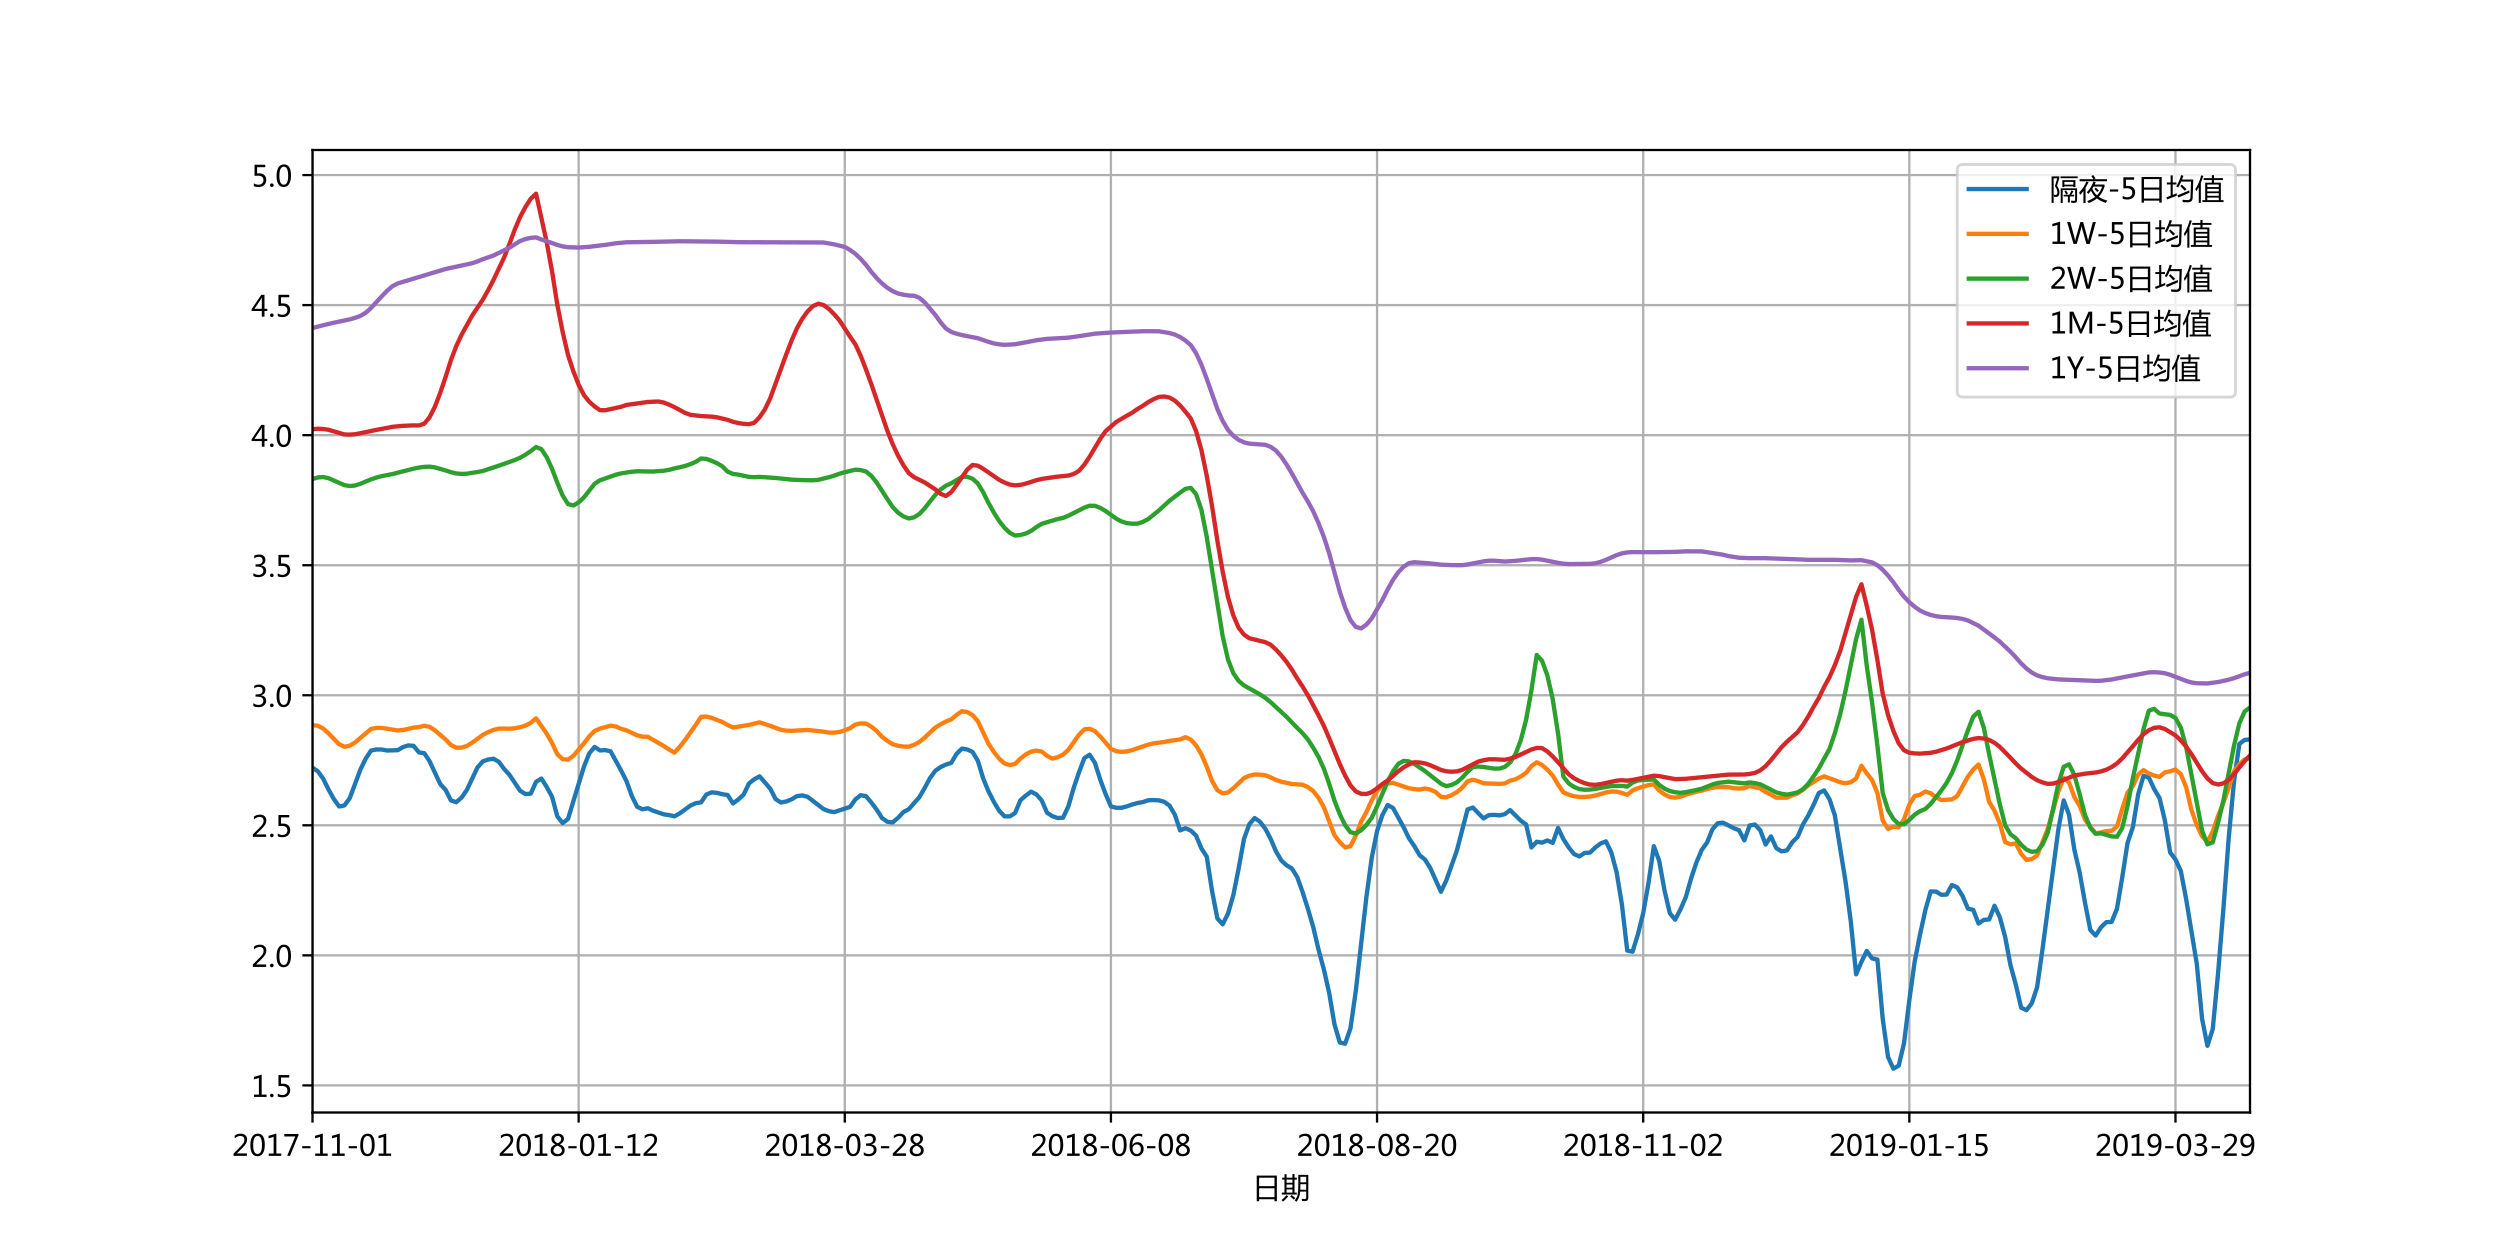 <?xml version="1.0" encoding="utf-8" standalone="no"?>
<!DOCTYPE svg PUBLIC "-//W3C//DTD SVG 1.1//EN"
  "http://www.w3.org/Graphics/SVG/1.1/DTD/svg11.dtd">
<!-- Created with matplotlib (http://matplotlib.org/) -->
<svg height="432pt" version="1.1" viewBox="0 0 864 432" width="864pt" xmlns="http://www.w3.org/2000/svg" xmlns:xlink="http://www.w3.org/1999/xlink">
 <defs>
  <style type="text/css">
*{stroke-linecap:butt;stroke-linejoin:round;}
  </style>
 </defs>
 <g id="figure_1">
  <g id="patch_1">
   <path d="M 0 432 
L 864 432 
L 864 0 
L 0 0 
z
" style="fill:#ffffff;"/>
  </g>
  <g id="axes_1">
   <g id="patch_2">
    <path d="M 108 384.48 
L 777.6 384.48 
L 777.6 51.84 
L 108 51.84 
z
" style="fill:#ffffff;"/>
   </g>
   <g id="matplotlib.axis_1">
    <g id="xtick_1">
     <g id="line2d_1">
      <path clip-path="url(#pb85d820371)" d="M 108 384.48 
L 108 51.84 
" style="fill:none;stroke:#b0b0b0;stroke-linecap:square;stroke-width:0.8;"/>
     </g>
     <g id="line2d_2">
      <defs>
       <path d="M 0 0 
L 0 3.5 
" id="md2a12f83d0" style="stroke:#000000;stroke-width:0.8;"/>
      </defs>
      <g>
       <use style="stroke:#000000;stroke-width:0.8;" x="108" xlink:href="#md2a12f83d0" y="384.48"/>
      </g>
     </g>
     <g id="text_1">
      <!-- 2017-11-01 -->
      <defs>
       <path d="M 51.172 0 
L 5.172 0 
L 5.172 8.297 
L 27.156 30.219 
Q 36.234 39.312 39.312 44.609 
Q 42.391 49.906 42.391 55.562 
Q 42.391 62.016 38.766 65.453 
Q 35.156 68.891 28.328 68.891 
Q 18.219 68.891 9.031 60.297 
L 9.031 70.016 
Q 17.969 76.906 29.828 76.906 
Q 40.047 76.906 45.953 71.391 
Q 51.859 65.875 51.859 56.547 
Q 51.859 49.516 48.062 42.75 
Q 44.281 35.984 33.734 25.531 
L 16.5 8.688 
L 16.5 8.5 
L 51.172 8.5 
z
" id="MicrosoftYaHei-32"/>
       <path d="M 4.438 36.328 
Q 4.438 56.344 11.078 66.625 
Q 17.719 76.906 30.328 76.906 
Q 54.344 76.906 54.344 38.141 
Q 54.344 19 47.578 8.859 
Q 40.828 -1.266 28.609 -1.266 
Q 17.094 -1.266 10.766 8.344 
Q 4.438 17.969 4.438 36.328 
z
M 14.203 36.766 
Q 14.203 6.641 29.5 6.641 
Q 44.531 6.641 44.531 37.25 
Q 44.531 68.953 29.781 68.953 
Q 14.203 68.953 14.203 36.766 
z
" id="MicrosoftYaHei-30"/>
       <path d="M 52.594 0 
L 9.234 0 
L 9.234 8.25 
L 26.172 8.25 
L 26.172 65.672 
L 8.797 60.641 
L 8.797 69.438 
L 35.688 77.25 
L 35.688 8.25 
L 52.594 8.25 
z
" id="MicrosoftYaHei-31"/>
       <path d="M 53.766 72.312 
L 24.172 0 
L 14.266 0 
L 42.391 67.188 
L 4.594 67.188 
L 4.594 75.641 
L 53.766 75.641 
z
" id="MicrosoftYaHei-37"/>
       <path d="M 36.375 26.266 
L 7.625 26.266 
L 7.625 33.641 
L 36.375 33.641 
z
" id="MicrosoftYaHei-2d"/>
      </defs>
      <g transform="translate(80.217 399.474)scale(0.1 -0.1)">
       <use xlink:href="#MicrosoftYaHei-32"/>
       <use x="58.643" xlink:href="#MicrosoftYaHei-30"/>
       <use x="117.285" xlink:href="#MicrosoftYaHei-31"/>
       <use x="175.928" xlink:href="#MicrosoftYaHei-37"/>
       <use x="234.57" xlink:href="#MicrosoftYaHei-2d"/>
       <use x="277.832" xlink:href="#MicrosoftYaHei-31"/>
       <use x="336.475" xlink:href="#MicrosoftYaHei-31"/>
       <use x="395.117" xlink:href="#MicrosoftYaHei-2d"/>
       <use x="438.379" xlink:href="#MicrosoftYaHei-30"/>
       <use x="497.021" xlink:href="#MicrosoftYaHei-31"/>
      </g>
     </g>
    </g>
    <g id="xtick_2">
     <g id="line2d_3">
      <path clip-path="url(#pb85d820371)" d="M 199.978 384.48 
L 199.978 51.84 
" style="fill:none;stroke:#b0b0b0;stroke-linecap:square;stroke-width:0.8;"/>
     </g>
     <g id="line2d_4">
      <g>
       <use style="stroke:#000000;stroke-width:0.8;" x="199.978" xlink:href="#md2a12f83d0" y="384.48"/>
      </g>
     </g>
     <g id="text_2">
      <!-- 2018-01-12 -->
      <defs>
       <path d="M 21.391 39.797 
Q 7.859 46.094 7.859 58.062 
Q 7.859 66.406 14.203 71.656 
Q 20.562 76.906 30.422 76.906 
Q 39.453 76.906 45.312 71.969 
Q 51.172 67.047 51.172 59.234 
Q 51.172 46.625 37.062 39.844 
L 37.062 39.656 
Q 53.609 33.688 53.609 19.344 
Q 53.609 9.906 46.797 4.312 
Q 39.984 -1.266 27.781 -1.266 
Q 17.781 -1.266 11.469 4.25 
Q 5.172 9.766 5.172 18.562 
Q 5.172 33.016 21.391 39.594 
z
M 41.5 58.109 
Q 41.5 63.188 38.328 66.109 
Q 35.156 69.047 29.734 69.047 
Q 24.656 69.047 21.094 65.984 
Q 17.531 62.938 17.531 58.203 
Q 17.531 48.734 29.391 43.797 
Q 41.5 48.828 41.5 58.109 
z
M 28.812 35.25 
Q 14.797 29.594 14.797 19.047 
Q 14.797 13.578 18.891 10.062 
Q 23 6.547 29.594 6.547 
Q 35.984 6.547 39.984 10.031 
Q 44 13.531 44 18.75 
Q 44 29.734 28.812 35.25 
z
" id="MicrosoftYaHei-38"/>
      </defs>
      <g transform="translate(172.195 399.474)scale(0.1 -0.1)">
       <use xlink:href="#MicrosoftYaHei-32"/>
       <use x="58.643" xlink:href="#MicrosoftYaHei-30"/>
       <use x="117.285" xlink:href="#MicrosoftYaHei-31"/>
       <use x="175.928" xlink:href="#MicrosoftYaHei-38"/>
       <use x="234.57" xlink:href="#MicrosoftYaHei-2d"/>
       <use x="277.832" xlink:href="#MicrosoftYaHei-30"/>
       <use x="336.475" xlink:href="#MicrosoftYaHei-31"/>
       <use x="395.117" xlink:href="#MicrosoftYaHei-2d"/>
       <use x="438.379" xlink:href="#MicrosoftYaHei-31"/>
       <use x="497.021" xlink:href="#MicrosoftYaHei-32"/>
      </g>
     </g>
    </g>
    <g id="xtick_3">
     <g id="line2d_5">
      <path clip-path="url(#pb85d820371)" d="M 291.956 384.48 
L 291.956 51.84 
" style="fill:none;stroke:#b0b0b0;stroke-linecap:square;stroke-width:0.8;"/>
     </g>
     <g id="line2d_6">
      <g>
       <use style="stroke:#000000;stroke-width:0.8;" x="291.956" xlink:href="#md2a12f83d0" y="384.48"/>
      </g>
     </g>
     <g id="text_3">
      <!-- 2018-03-28 -->
      <defs>
       <path d="M 6.984 12.641 
Q 14.75 6.641 24.516 6.641 
Q 32.328 6.641 36.891 10.469 
Q 41.453 14.312 41.453 20.75 
Q 41.453 35.109 20.906 35.109 
L 14.594 35.109 
L 14.594 43.016 
L 20.609 43.016 
Q 38.812 43.016 38.812 56.5 
Q 38.812 68.953 24.906 68.953 
Q 16.938 68.953 9.906 63.578 
L 9.906 72.609 
Q 17.328 76.906 27.25 76.906 
Q 36.922 76.906 42.781 71.844 
Q 48.641 66.797 48.641 58.734 
Q 48.641 43.891 33.5 39.656 
L 33.5 39.453 
Q 41.703 38.578 46.453 33.672 
Q 51.219 28.766 51.219 21.438 
Q 51.219 11.234 43.875 4.984 
Q 36.531 -1.266 24.312 -1.266 
Q 13.578 -1.266 6.984 2.734 
z
" id="MicrosoftYaHei-33"/>
      </defs>
      <g transform="translate(264.173 399.474)scale(0.1 -0.1)">
       <use xlink:href="#MicrosoftYaHei-32"/>
       <use x="58.643" xlink:href="#MicrosoftYaHei-30"/>
       <use x="117.285" xlink:href="#MicrosoftYaHei-31"/>
       <use x="175.928" xlink:href="#MicrosoftYaHei-38"/>
       <use x="234.57" xlink:href="#MicrosoftYaHei-2d"/>
       <use x="277.832" xlink:href="#MicrosoftYaHei-30"/>
       <use x="336.475" xlink:href="#MicrosoftYaHei-33"/>
       <use x="395.117" xlink:href="#MicrosoftYaHei-2d"/>
       <use x="438.379" xlink:href="#MicrosoftYaHei-32"/>
       <use x="497.021" xlink:href="#MicrosoftYaHei-38"/>
      </g>
     </g>
    </g>
    <g id="xtick_4">
     <g id="line2d_7">
      <path clip-path="url(#pb85d820371)" d="M 383.934 384.48 
L 383.934 51.84 
" style="fill:none;stroke:#b0b0b0;stroke-linecap:square;stroke-width:0.8;"/>
     </g>
     <g id="line2d_8">
      <g>
       <use style="stroke:#000000;stroke-width:0.8;" x="383.934" xlink:href="#md2a12f83d0" y="384.48"/>
      </g>
     </g>
     <g id="text_4">
      <!-- 2018-06-08 -->
      <defs>
       <path d="M 49.703 65.922 
Q 43.797 68.953 37.359 68.953 
Q 27.547 68.953 21.578 60.406 
Q 15.625 51.859 15.531 37.062 
L 15.766 37.062 
Q 21.141 47.469 32.906 47.469 
Q 42.719 47.469 48.578 41.062 
Q 54.438 34.672 54.438 24.078 
Q 54.438 12.984 47.672 5.859 
Q 40.922 -1.266 30.422 -1.266 
Q 18.891 -1.266 12.328 7.734 
Q 5.766 16.75 5.766 33.297 
Q 5.766 53.328 14.375 65.109 
Q 23 76.906 37.062 76.906 
Q 45.125 76.906 49.703 74.703 
z
M 16.109 24.75 
Q 16.109 17.281 20.094 11.953 
Q 24.078 6.641 30.672 6.641 
Q 36.922 6.641 40.828 11.234 
Q 44.734 15.828 44.734 23.047 
Q 44.734 30.859 41.047 35.203 
Q 37.359 39.547 30.562 39.547 
Q 24.125 39.547 20.109 35.156 
Q 16.109 30.766 16.109 24.75 
z
" id="MicrosoftYaHei-36"/>
      </defs>
      <g transform="translate(356.151 399.474)scale(0.1 -0.1)">
       <use xlink:href="#MicrosoftYaHei-32"/>
       <use x="58.643" xlink:href="#MicrosoftYaHei-30"/>
       <use x="117.285" xlink:href="#MicrosoftYaHei-31"/>
       <use x="175.928" xlink:href="#MicrosoftYaHei-38"/>
       <use x="234.57" xlink:href="#MicrosoftYaHei-2d"/>
       <use x="277.832" xlink:href="#MicrosoftYaHei-30"/>
       <use x="336.475" xlink:href="#MicrosoftYaHei-36"/>
       <use x="395.117" xlink:href="#MicrosoftYaHei-2d"/>
       <use x="438.379" xlink:href="#MicrosoftYaHei-30"/>
       <use x="497.021" xlink:href="#MicrosoftYaHei-38"/>
      </g>
     </g>
    </g>
    <g id="xtick_5">
     <g id="line2d_9">
      <path clip-path="url(#pb85d820371)" d="M 475.912 384.48 
L 475.912 51.84 
" style="fill:none;stroke:#b0b0b0;stroke-linecap:square;stroke-width:0.8;"/>
     </g>
     <g id="line2d_10">
      <g>
       <use style="stroke:#000000;stroke-width:0.8;" x="475.912" xlink:href="#md2a12f83d0" y="384.48"/>
      </g>
     </g>
     <g id="text_5">
      <!-- 2018-08-20 -->
      <g transform="translate(448.129 399.474)scale(0.1 -0.1)">
       <use xlink:href="#MicrosoftYaHei-32"/>
       <use x="58.643" xlink:href="#MicrosoftYaHei-30"/>
       <use x="117.285" xlink:href="#MicrosoftYaHei-31"/>
       <use x="175.928" xlink:href="#MicrosoftYaHei-38"/>
       <use x="234.57" xlink:href="#MicrosoftYaHei-2d"/>
       <use x="277.832" xlink:href="#MicrosoftYaHei-30"/>
       <use x="336.475" xlink:href="#MicrosoftYaHei-38"/>
       <use x="395.117" xlink:href="#MicrosoftYaHei-2d"/>
       <use x="438.379" xlink:href="#MicrosoftYaHei-32"/>
       <use x="497.021" xlink:href="#MicrosoftYaHei-30"/>
      </g>
     </g>
    </g>
    <g id="xtick_6">
     <g id="line2d_11">
      <path clip-path="url(#pb85d820371)" d="M 567.89 384.48 
L 567.89 51.84 
" style="fill:none;stroke:#b0b0b0;stroke-linecap:square;stroke-width:0.8;"/>
     </g>
     <g id="line2d_12">
      <g>
       <use style="stroke:#000000;stroke-width:0.8;" x="567.89" xlink:href="#md2a12f83d0" y="384.48"/>
      </g>
     </g>
     <g id="text_6">
      <!-- 2018-11-02 -->
      <g transform="translate(540.107 399.474)scale(0.1 -0.1)">
       <use xlink:href="#MicrosoftYaHei-32"/>
       <use x="58.643" xlink:href="#MicrosoftYaHei-30"/>
       <use x="117.285" xlink:href="#MicrosoftYaHei-31"/>
       <use x="175.928" xlink:href="#MicrosoftYaHei-38"/>
       <use x="234.57" xlink:href="#MicrosoftYaHei-2d"/>
       <use x="277.832" xlink:href="#MicrosoftYaHei-31"/>
       <use x="336.475" xlink:href="#MicrosoftYaHei-31"/>
       <use x="395.117" xlink:href="#MicrosoftYaHei-2d"/>
       <use x="438.379" xlink:href="#MicrosoftYaHei-30"/>
       <use x="497.021" xlink:href="#MicrosoftYaHei-32"/>
      </g>
     </g>
    </g>
    <g id="xtick_7">
     <g id="line2d_13">
      <path clip-path="url(#pb85d820371)" d="M 659.868 384.48 
L 659.868 51.84 
" style="fill:none;stroke:#b0b0b0;stroke-linecap:square;stroke-width:0.8;"/>
     </g>
     <g id="line2d_14">
      <g>
       <use style="stroke:#000000;stroke-width:0.8;" x="659.868" xlink:href="#md2a12f83d0" y="384.48"/>
      </g>
     </g>
     <g id="text_7">
      <!-- 2019-01-15 -->
      <defs>
       <path d="M 9.031 10.25 
Q 15.281 6.641 22.516 6.641 
Q 32.672 6.641 38.25 14.641 
Q 43.844 22.656 43.844 37.406 
Q 43.75 37.312 43.656 37.406 
Q 38.672 27.938 26.906 27.938 
Q 17.391 27.938 11.141 34.469 
Q 4.891 41.016 4.891 51.469 
Q 4.891 62.594 11.719 69.75 
Q 18.562 76.906 29.438 76.906 
Q 40.719 76.906 47.062 68.047 
Q 53.422 59.188 53.422 42.234 
Q 53.422 21.297 45.219 10.016 
Q 37.016 -1.266 22.516 -1.266 
Q 14.547 -1.266 9.031 1.312 
z
M 14.547 52.688 
Q 14.547 45.062 18.453 40.594 
Q 22.359 36.141 29.25 36.141 
Q 35.203 36.141 39.25 40.203 
Q 43.312 44.281 43.312 50.094 
Q 43.312 58.25 39.281 63.594 
Q 35.25 68.953 28.656 68.953 
Q 22.562 68.953 18.547 64.312 
Q 14.547 59.672 14.547 52.688 
z
" id="MicrosoftYaHei-39"/>
       <path d="M 8.641 11.625 
Q 16.266 6.641 24.516 6.641 
Q 32.328 6.641 37.109 11 
Q 41.891 15.375 41.891 22.609 
Q 41.891 29.891 37.031 33.891 
Q 32.172 37.891 22.953 37.891 
Q 18.5 37.891 10.984 37.203 
L 10.984 75.641 
L 48.188 75.641 
L 48.188 67.188 
L 19.875 67.188 
L 19.875 45.797 
Q 24.125 46.047 26.266 46.047 
Q 38.234 46.047 44.922 39.984 
Q 51.609 33.938 51.609 23.297 
Q 51.609 12.312 44.422 5.516 
Q 37.25 -1.266 24.609 -1.266 
Q 14.016 -1.266 8.641 1.859 
z
" id="MicrosoftYaHei-35"/>
      </defs>
      <g transform="translate(632.085 399.474)scale(0.1 -0.1)">
       <use xlink:href="#MicrosoftYaHei-32"/>
       <use x="58.643" xlink:href="#MicrosoftYaHei-30"/>
       <use x="117.285" xlink:href="#MicrosoftYaHei-31"/>
       <use x="175.928" xlink:href="#MicrosoftYaHei-39"/>
       <use x="234.57" xlink:href="#MicrosoftYaHei-2d"/>
       <use x="277.832" xlink:href="#MicrosoftYaHei-30"/>
       <use x="336.475" xlink:href="#MicrosoftYaHei-31"/>
       <use x="395.117" xlink:href="#MicrosoftYaHei-2d"/>
       <use x="438.379" xlink:href="#MicrosoftYaHei-31"/>
       <use x="497.021" xlink:href="#MicrosoftYaHei-35"/>
      </g>
     </g>
    </g>
    <g id="xtick_8">
     <g id="line2d_15">
      <path clip-path="url(#pb85d820371)" d="M 751.846 384.48 
L 751.846 51.84 
" style="fill:none;stroke:#b0b0b0;stroke-linecap:square;stroke-width:0.8;"/>
     </g>
     <g id="line2d_16">
      <g>
       <use style="stroke:#000000;stroke-width:0.8;" x="751.846" xlink:href="#md2a12f83d0" y="384.48"/>
      </g>
     </g>
     <g id="text_8">
      <!-- 2019-03-29 -->
      <g transform="translate(724.063 399.474)scale(0.1 -0.1)">
       <use xlink:href="#MicrosoftYaHei-32"/>
       <use x="58.643" xlink:href="#MicrosoftYaHei-30"/>
       <use x="117.285" xlink:href="#MicrosoftYaHei-31"/>
       <use x="175.928" xlink:href="#MicrosoftYaHei-39"/>
       <use x="234.57" xlink:href="#MicrosoftYaHei-2d"/>
       <use x="277.832" xlink:href="#MicrosoftYaHei-30"/>
       <use x="336.475" xlink:href="#MicrosoftYaHei-33"/>
       <use x="395.117" xlink:href="#MicrosoftYaHei-2d"/>
       <use x="438.379" xlink:href="#MicrosoftYaHei-32"/>
       <use x="497.021" xlink:href="#MicrosoftYaHei-39"/>
      </g>
     </g>
    </g>
    <g id="text_9">
     <!-- 日期 -->
     <defs>
      <path d="M 15.234 76.703 
L 84.859 76.703 
L 84.859 -11.969 
L 76.562 -11.969 
L 76.562 -5.031 
L 23.531 -5.031 
L 23.531 -11.969 
L 15.234 -11.969 
z
M 23.531 32.859 
L 23.531 2.094 
L 76.562 2.094 
L 76.562 32.859 
z
M 23.531 69.391 
L 23.531 40.188 
L 76.562 40.188 
L 76.562 69.391 
z
" id="MicrosoftYaHei-65e5"/>
      <path d="M 58.891 79.156 
L 93.453 79.156 
L 93.453 -0.047 
Q 93.453 -11.578 82.516 -11.578 
Q 77.047 -11.578 71.781 -11.281 
Q 71.391 -8.062 70.609 -3.766 
Q 77.734 -4.438 80.859 -4.438 
Q 86.234 -4.438 86.234 0.922 
L 86.234 21.438 
L 65.328 21.438 
Q 64.266 0.047 52.344 -14.109 
Q 49.703 -11.375 46.484 -8.641 
Q 54.391 0.438 56.547 10.203 
Q 58.891 19.578 58.891 42.828 
z
M 1.953 17.828 
L 11.141 17.828 
L 11.141 62.938 
L 3.125 62.938 
L 3.125 69.578 
L 11.141 69.578 
L 11.141 81.5 
L 18.359 81.5 
L 18.359 69.578 
L 38.672 69.578 
L 38.672 81.891 
L 45.906 81.891 
L 45.906 69.578 
L 53.812 69.578 
L 53.812 62.938 
L 45.906 62.938 
L 45.906 17.828 
L 53.719 17.828 
L 53.719 11.188 
L 1.953 11.188 
z
M 65.766 27.875 
L 86.234 27.875 
L 86.234 47.016 
L 66.109 47.016 
Q 66.219 34.422 65.766 27.875 
z
M 86.234 72.516 
L 66.109 72.516 
L 66.109 53.469 
L 86.234 53.469 
z
M 18.359 17.828 
L 38.672 17.828 
L 38.672 28.766 
L 18.359 28.766 
z
M 18.359 35.016 
L 38.672 35.016 
L 38.672 45.844 
L 18.359 45.844 
z
M 18.359 52.094 
L 38.672 52.094 
L 38.672 62.938 
L 18.359 62.938 
z
M 18.359 9.328 
L 24.312 4.641 
Q 14.453 -6 6.344 -13.234 
Q 4.297 -10.891 1.172 -8.062 
Q 10.453 -0.141 18.359 9.328 
z
M 31.156 4.734 
L 35.844 9.516 
Q 42.672 4.438 48.734 -0.734 
L 43.562 -6.297 
Q 38.094 -0.828 31.156 4.734 
z
" id="MicrosoftYaHei-671f"/>
     </defs>
     <g transform="translate(432.8 413.953)scale(0.1 -0.1)">
      <use xlink:href="#MicrosoftYaHei-65e5"/>
      <use x="100" xlink:href="#MicrosoftYaHei-671f"/>
     </g>
    </g>
   </g>
   <g id="matplotlib.axis_2">
    <g id="ytick_1">
     <g id="line2d_17">
      <path clip-path="url(#pb85d820371)" d="M 108 375.113 
L 777.6 375.113 
" style="fill:none;stroke:#b0b0b0;stroke-linecap:square;stroke-width:0.8;"/>
     </g>
     <g id="line2d_18">
      <defs>
       <path d="M 0 0 
L -3.5 0 
" id="mcaf664c664" style="stroke:#000000;stroke-width:0.8;"/>
      </defs>
      <g>
       <use style="stroke:#000000;stroke-width:0.8;" x="108" xlink:href="#mcaf664c664" y="375.113"/>
      </g>
     </g>
     <g id="text_10">
      <!-- 1.5 -->
      <defs>
       <path d="M 5.812 5.031 
Q 5.812 7.672 7.609 9.469 
Q 9.422 11.281 12.109 11.281 
Q 14.844 11.281 16.641 9.453 
Q 18.453 7.625 18.453 5.031 
Q 18.453 2.484 16.641 0.656 
Q 14.844 -1.172 12.062 -1.172 
Q 9.375 -1.172 7.594 0.656 
Q 5.812 2.484 5.812 5.031 
z
" id="MicrosoftYaHei-2e"/>
      </defs>
      <g transform="translate(86.864 379.11)scale(0.1 -0.1)">
       <use xlink:href="#MicrosoftYaHei-31"/>
       <use x="58.643" xlink:href="#MicrosoftYaHei-2e"/>
       <use x="82.715" xlink:href="#MicrosoftYaHei-35"/>
      </g>
     </g>
    </g>
    <g id="ytick_2">
     <g id="line2d_19">
      <path clip-path="url(#pb85d820371)" d="M 108 330.169 
L 777.6 330.169 
" style="fill:none;stroke:#b0b0b0;stroke-linecap:square;stroke-width:0.8;"/>
     </g>
     <g id="line2d_20">
      <g>
       <use style="stroke:#000000;stroke-width:0.8;" x="108" xlink:href="#mcaf664c664" y="330.169"/>
      </g>
     </g>
     <g id="text_11">
      <!-- 2.0 -->
      <g transform="translate(86.864 334.166)scale(0.1 -0.1)">
       <use xlink:href="#MicrosoftYaHei-32"/>
       <use x="58.643" xlink:href="#MicrosoftYaHei-2e"/>
       <use x="82.715" xlink:href="#MicrosoftYaHei-30"/>
      </g>
     </g>
    </g>
    <g id="ytick_3">
     <g id="line2d_21">
      <path clip-path="url(#pb85d820371)" d="M 108 285.225 
L 777.6 285.225 
" style="fill:none;stroke:#b0b0b0;stroke-linecap:square;stroke-width:0.8;"/>
     </g>
     <g id="line2d_22">
      <g>
       <use style="stroke:#000000;stroke-width:0.8;" x="108" xlink:href="#mcaf664c664" y="285.225"/>
      </g>
     </g>
     <g id="text_12">
      <!-- 2.5 -->
      <g transform="translate(86.864 289.222)scale(0.1 -0.1)">
       <use xlink:href="#MicrosoftYaHei-32"/>
       <use x="58.643" xlink:href="#MicrosoftYaHei-2e"/>
       <use x="82.715" xlink:href="#MicrosoftYaHei-35"/>
      </g>
     </g>
    </g>
    <g id="ytick_4">
     <g id="line2d_23">
      <path clip-path="url(#pb85d820371)" d="M 108 240.281 
L 777.6 240.281 
" style="fill:none;stroke:#b0b0b0;stroke-linecap:square;stroke-width:0.8;"/>
     </g>
     <g id="line2d_24">
      <g>
       <use style="stroke:#000000;stroke-width:0.8;" x="108" xlink:href="#mcaf664c664" y="240.281"/>
      </g>
     </g>
     <g id="text_13">
      <!-- 3.0 -->
      <g transform="translate(86.864 244.278)scale(0.1 -0.1)">
       <use xlink:href="#MicrosoftYaHei-33"/>
       <use x="58.643" xlink:href="#MicrosoftYaHei-2e"/>
       <use x="82.715" xlink:href="#MicrosoftYaHei-30"/>
      </g>
     </g>
    </g>
    <g id="ytick_5">
     <g id="line2d_25">
      <path clip-path="url(#pb85d820371)" d="M 108 195.338 
L 777.6 195.338 
" style="fill:none;stroke:#b0b0b0;stroke-linecap:square;stroke-width:0.8;"/>
     </g>
     <g id="line2d_26">
      <g>
       <use style="stroke:#000000;stroke-width:0.8;" x="108" xlink:href="#mcaf664c664" y="195.338"/>
      </g>
     </g>
     <g id="text_14">
      <!-- 3.5 -->
      <g transform="translate(86.864 199.334)scale(0.1 -0.1)">
       <use xlink:href="#MicrosoftYaHei-33"/>
       <use x="58.643" xlink:href="#MicrosoftYaHei-2e"/>
       <use x="82.715" xlink:href="#MicrosoftYaHei-35"/>
      </g>
     </g>
    </g>
    <g id="ytick_6">
     <g id="line2d_27">
      <path clip-path="url(#pb85d820371)" d="M 108 150.394 
L 777.6 150.394 
" style="fill:none;stroke:#b0b0b0;stroke-linecap:square;stroke-width:0.8;"/>
     </g>
     <g id="line2d_28">
      <g>
       <use style="stroke:#000000;stroke-width:0.8;" x="108" xlink:href="#mcaf664c664" y="150.394"/>
      </g>
     </g>
     <g id="text_15">
      <!-- 4.0 -->
      <defs>
       <path d="M 55.078 19.625 
L 45.406 19.625 
L 45.406 0 
L 36.141 0 
L 36.141 19.625 
L 0.875 19.625 
L 0.875 25.828 
L 34.328 75.641 
L 45.406 75.641 
L 45.406 27.203 
L 55.078 27.203 
z
M 36.141 27.203 
L 36.141 58.891 
Q 36.141 62.25 36.328 66.656 
L 36.141 66.656 
Q 35.453 64.797 33.25 60.844 
L 10.75 27.203 
z
" id="MicrosoftYaHei-34"/>
      </defs>
      <g transform="translate(86.864 154.391)scale(0.1 -0.1)">
       <use xlink:href="#MicrosoftYaHei-34"/>
       <use x="58.643" xlink:href="#MicrosoftYaHei-2e"/>
       <use x="82.715" xlink:href="#MicrosoftYaHei-30"/>
      </g>
     </g>
    </g>
    <g id="ytick_7">
     <g id="line2d_29">
      <path clip-path="url(#pb85d820371)" d="M 108 105.45 
L 777.6 105.45 
" style="fill:none;stroke:#b0b0b0;stroke-linecap:square;stroke-width:0.8;"/>
     </g>
     <g id="line2d_30">
      <g>
       <use style="stroke:#000000;stroke-width:0.8;" x="108" xlink:href="#mcaf664c664" y="105.45"/>
      </g>
     </g>
     <g id="text_16">
      <!-- 4.5 -->
      <g transform="translate(86.864 109.447)scale(0.1 -0.1)">
       <use xlink:href="#MicrosoftYaHei-34"/>
       <use x="58.643" xlink:href="#MicrosoftYaHei-2e"/>
       <use x="82.715" xlink:href="#MicrosoftYaHei-35"/>
      </g>
     </g>
    </g>
    <g id="ytick_8">
     <g id="line2d_31">
      <path clip-path="url(#pb85d820371)" d="M 108 60.506 
L 777.6 60.506 
" style="fill:none;stroke:#b0b0b0;stroke-linecap:square;stroke-width:0.8;"/>
     </g>
     <g id="line2d_32">
      <g>
       <use style="stroke:#000000;stroke-width:0.8;" x="108" xlink:href="#mcaf664c664" y="60.506"/>
      </g>
     </g>
     <g id="text_17">
      <!-- 5.0 -->
      <g transform="translate(86.864 64.503)scale(0.1 -0.1)">
       <use xlink:href="#MicrosoftYaHei-35"/>
       <use x="58.643" xlink:href="#MicrosoftYaHei-2e"/>
       <use x="82.715" xlink:href="#MicrosoftYaHei-30"/>
      </g>
     </g>
    </g>
   </g>
   <g id="line2d_33">
    <path clip-path="url(#pb85d820371)" d="M 108 265.324 
L 109.84 266.547 
L 111.679 269.081 
L 113.519 272.821 
L 115.358 276.129 
L 117.198 278.717 
L 119.037 278.358 
L 120.877 275.841 
L 124.556 265.953 
L 126.396 262.16 
L 128.235 259.391 
L 130.075 259.014 
L 131.914 259.032 
L 133.754 259.373 
L 137.433 259.266 
L 139.273 258.205 
L 141.112 257.612 
L 142.952 257.773 
L 144.791 260.039 
L 146.631 260.308 
L 148.47 263.095 
L 152.149 270.987 
L 153.989 272.964 
L 155.829 276.614 
L 157.668 277.225 
L 159.508 275.643 
L 161.347 273 
L 165.026 265.216 
L 166.866 263.131 
L 168.705 262.502 
L 170.545 262.232 
L 172.385 263.275 
L 174.224 265.756 
L 176.064 267.769 
L 179.743 273.27 
L 181.582 274.421 
L 183.422 274.295 
L 185.262 270.196 
L 187.101 269.072 
L 188.941 271.967 
L 190.78 275.347 
L 192.62 282.16 
L 194.459 284.461 
L 196.299 283.032 
L 199.978 270.933 
L 201.818 264.947 
L 203.657 260.344 
L 205.497 258.151 
L 207.336 259.347 
L 209.176 259.239 
L 211.015 259.652 
L 214.695 266.376 
L 216.534 270.007 
L 218.374 275.14 
L 220.213 278.825 
L 222.053 279.688 
L 223.892 279.329 
L 225.732 280.191 
L 229.411 281.432 
L 231.251 281.702 
L 233.09 282.115 
L 234.93 281.09 
L 238.609 278.412 
L 240.448 277.585 
L 242.288 277.297 
L 244.127 274.582 
L 245.967 273.827 
L 247.807 274.025 
L 249.646 274.475 
L 251.486 274.762 
L 253.325 277.675 
L 255.165 276.29 
L 257.004 274.6 
L 258.844 270.771 
L 260.684 269.315 
L 262.523 268.308 
L 266.202 272.569 
L 268.042 276.164 
L 269.881 277.351 
L 271.721 276.991 
L 273.56 276.254 
L 275.4 275.14 
L 277.24 274.906 
L 279.079 275.356 
L 284.598 279.598 
L 286.437 280.335 
L 288.277 280.659 
L 293.796 278.852 
L 295.635 276.245 
L 297.475 274.825 
L 299.314 275.176 
L 301.154 277.387 
L 302.993 279.814 
L 304.833 282.726 
L 306.673 284.003 
L 308.512 284.236 
L 310.352 282.654 
L 312.191 280.659 
L 314.031 279.688 
L 317.71 275.517 
L 319.549 272.353 
L 321.389 268.938 
L 323.229 266.385 
L 325.068 265.108 
L 326.908 264.227 
L 328.747 263.652 
L 330.587 260.524 
L 332.426 258.726 
L 334.266 259.014 
L 336.105 259.859 
L 337.945 262.933 
L 339.785 269.027 
L 341.624 273.504 
L 343.464 277.099 
L 345.303 280.191 
L 347.143 282.115 
L 348.982 282.151 
L 350.822 280.964 
L 352.662 276.542 
L 354.501 274.96 
L 356.341 273.594 
L 358.18 274.547 
L 360.02 276.632 
L 361.859 280.875 
L 363.699 282.079 
L 365.538 282.708 
L 367.378 282.6 
L 369.218 278.699 
L 371.057 272.335 
L 372.897 266.924 
L 374.736 262.016 
L 376.576 260.83 
L 378.415 263.67 
L 380.255 269.459 
L 382.095 274.421 
L 383.934 278.699 
L 385.774 279.167 
L 387.613 279.167 
L 389.453 278.681 
L 391.292 278.034 
L 393.132 277.513 
L 394.971 277.207 
L 396.811 276.578 
L 398.651 276.506 
L 400.49 276.596 
L 402.33 277.099 
L 404.169 278.394 
L 406.009 281.522 
L 407.848 286.987 
L 409.688 286.232 
L 411.527 287.041 
L 413.367 288.803 
L 415.207 293.225 
L 417.046 296.048 
L 418.886 307.931 
L 420.725 317.423 
L 422.565 319.436 
L 424.404 315.715 
L 426.244 309.333 
L 428.084 300.111 
L 429.923 289.935 
L 431.763 284.848 
L 433.602 282.708 
L 435.442 283.985 
L 437.281 286.394 
L 439.121 289.899 
L 440.96 294.178 
L 442.8 297.342 
L 444.64 299.05 
L 446.479 300.164 
L 448.319 303.113 
L 450.158 308.272 
L 451.998 314.043 
L 453.837 320.353 
L 455.677 328.173 
L 457.516 334.987 
L 459.356 343.131 
L 461.196 354.025 
L 463.035 360.281 
L 464.875 360.695 
L 466.714 355.409 
L 468.554 342.556 
L 472.233 309.98 
L 474.073 296.425 
L 475.912 287.221 
L 477.752 281.684 
L 479.591 278.214 
L 481.431 279.239 
L 485.11 285.944 
L 486.949 289.729 
L 488.789 292.398 
L 490.629 295.58 
L 492.468 297.072 
L 494.308 300.003 
L 497.987 308.2 
L 499.826 304.299 
L 503.505 293.908 
L 507.185 279.742 
L 509.024 279.095 
L 512.703 282.852 
L 514.543 281.702 
L 516.382 281.612 
L 518.222 281.809 
L 520.062 281.36 
L 521.901 279.976 
L 525.58 283.625 
L 527.42 284.956 
L 529.259 292.884 
L 531.099 290.906 
L 532.938 291.212 
L 534.778 290.457 
L 536.618 291.302 
L 538.457 286.142 
L 540.297 289.989 
L 542.136 292.848 
L 543.976 295.167 
L 545.815 295.976 
L 547.655 294.771 
L 549.495 294.663 
L 551.334 292.902 
L 553.174 291.499 
L 555.013 290.78 
L 556.853 294.591 
L 558.692 301.387 
L 560.532 312.587 
L 562.371 328.497 
L 564.211 328.911 
L 566.051 322.942 
L 567.89 315.571 
L 569.73 305.099 
L 571.569 292.443 
L 573.409 297.468 
L 575.248 307.697 
L 577.088 315.589 
L 578.927 317.845 
L 580.767 314.286 
L 582.607 310.07 
L 584.446 303.58 
L 586.286 298.061 
L 588.125 293.711 
L 589.965 291.176 
L 591.804 286.609 
L 593.644 284.506 
L 595.484 284.308 
L 599.163 286.214 
L 601.002 286.933 
L 602.842 290.421 
L 604.681 285.279 
L 606.521 284.973 
L 608.36 286.969 
L 610.2 291.859 
L 612.04 289.054 
L 613.879 293.117 
L 615.719 294.232 
L 617.558 293.908 
L 619.398 291.086 
L 621.237 289.27 
L 623.077 284.973 
L 624.916 281.881 
L 626.756 278.178 
L 628.596 274.043 
L 630.435 273.18 
L 632.275 276.218 
L 634.114 281.773 
L 637.793 304.533 
L 639.633 318.448 
L 641.473 336.713 
L 643.312 332.434 
L 645.152 328.641 
L 646.991 331.23 
L 648.831 331.643 
L 650.67 352.138 
L 652.51 365.315 
L 654.349 369.36 
L 656.189 368.299 
L 658.029 360.551 
L 659.868 345.612 
L 661.708 332.326 
L 663.547 323.05 
L 665.387 314.591 
L 667.226 308.084 
L 669.066 308.12 
L 670.905 309.234 
L 672.745 309.162 
L 674.585 305.863 
L 676.424 306.69 
L 678.264 309.657 
L 680.103 314.007 
L 681.943 314.457 
L 683.782 319.167 
L 685.622 317.908 
L 687.462 317.764 
L 689.301 313.036 
L 691.141 317.009 
L 692.98 323.805 
L 694.82 333.567 
L 696.659 340.272 
L 698.499 348.227 
L 700.338 349.126 
L 702.178 346.753 
L 704.018 341.198 
L 705.857 328.29 
L 711.376 286.573 
L 713.215 276.614 
L 715.055 281.576 
L 716.895 293.657 
L 718.734 301.549 
L 720.574 311.976 
L 722.413 321.396 
L 724.253 323.338 
L 726.092 320.479 
L 727.932 318.699 
L 729.771 318.609 
L 731.611 314.115 
L 733.451 303.185 
L 735.29 291.248 
L 737.13 285.836 
L 738.969 274.421 
L 740.809 268.111 
L 742.648 268.74 
L 744.488 272.713 
L 746.327 275.787 
L 748.167 283.481 
L 750.007 294.627 
L 751.846 297.036 
L 753.686 300.991 
L 755.525 310.681 
L 759.204 333.099 
L 761.044 352.12 
L 762.884 361.432 
L 764.723 355.643 
L 766.563 336.371 
L 768.402 314.169 
L 770.242 289.558 
L 772.081 270.034 
L 773.921 257.09 
L 775.76 255.706 
L 777.6 255.544 
L 777.6 255.544 
" style="fill:none;stroke:#1f77b4;stroke-linecap:square;stroke-width:1.5;"/>
   </g>
   <g id="line2d_34">
    <path clip-path="url(#pb85d820371)" d="M 108 250.627 
L 109.84 250.816 
L 111.679 251.787 
L 113.519 253.423 
L 117.198 257.216 
L 119.037 258.079 
L 120.877 257.711 
L 122.716 256.596 
L 128.235 251.913 
L 130.075 251.562 
L 131.914 251.562 
L 137.433 252.434 
L 139.273 252.29 
L 142.952 251.463 
L 144.791 251.302 
L 146.631 250.816 
L 148.47 251.212 
L 150.31 252.416 
L 153.989 255.544 
L 155.829 257.468 
L 157.668 258.403 
L 159.508 258.367 
L 161.347 257.809 
L 163.187 256.659 
L 166.866 253.98 
L 168.705 253.027 
L 170.545 252.254 
L 172.385 251.841 
L 174.224 251.787 
L 176.064 251.859 
L 177.903 251.679 
L 179.743 251.338 
L 181.582 250.78 
L 183.422 249.809 
L 185.262 248.245 
L 188.941 253.531 
L 190.78 256.767 
L 192.62 260.668 
L 194.459 262.376 
L 196.299 262.538 
L 198.138 261.243 
L 201.818 256.893 
L 203.657 254.466 
L 205.497 252.632 
L 207.336 251.805 
L 211.015 250.798 
L 212.855 251.086 
L 214.695 251.913 
L 216.534 252.416 
L 220.213 254.142 
L 222.053 254.591 
L 223.892 254.636 
L 229.411 257.827 
L 231.251 259.041 
L 233.09 260.093 
L 234.93 258.088 
L 236.769 255.751 
L 240.448 250.564 
L 242.288 247.742 
L 244.127 247.634 
L 245.967 248.12 
L 249.646 249.522 
L 251.486 250.564 
L 253.325 251.445 
L 258.844 250.529 
L 262.523 249.648 
L 266.202 250.852 
L 269.881 252.218 
L 271.721 252.506 
L 273.56 252.578 
L 279.079 252.272 
L 284.598 252.848 
L 286.437 253.189 
L 288.277 253.207 
L 290.116 252.973 
L 291.956 252.416 
L 293.796 251.661 
L 295.635 250.394 
L 297.475 250.016 
L 299.314 250.088 
L 301.154 251.149 
L 302.993 252.659 
L 304.833 254.645 
L 306.673 256.012 
L 308.512 257.198 
L 310.352 257.738 
L 312.191 257.989 
L 314.031 258.061 
L 315.87 257.414 
L 317.71 256.443 
L 319.549 254.933 
L 323.229 251.463 
L 325.068 250.313 
L 326.908 249.36 
L 328.747 248.623 
L 330.587 247.095 
L 332.426 245.8 
L 334.266 246.07 
L 336.105 247.131 
L 337.945 249.27 
L 341.624 257.018 
L 343.464 259.859 
L 345.303 262.178 
L 347.143 263.85 
L 348.982 264.389 
L 350.822 263.994 
L 352.662 262.178 
L 354.501 260.74 
L 356.341 259.751 
L 358.18 259.427 
L 360.02 259.751 
L 361.859 261.243 
L 363.699 262.178 
L 365.538 261.711 
L 367.378 260.812 
L 369.218 259.14 
L 372.897 253.926 
L 374.736 252.075 
L 376.576 251.859 
L 378.415 252.686 
L 380.255 254.538 
L 382.095 256.605 
L 383.934 258.852 
L 385.774 259.607 
L 387.613 259.841 
L 389.453 259.697 
L 391.292 259.23 
L 394.971 257.953 
L 396.811 257.36 
L 398.651 256.911 
L 402.33 256.443 
L 404.169 256.048 
L 407.848 255.544 
L 409.688 254.771 
L 411.527 255.598 
L 413.367 257.612 
L 415.207 260.704 
L 417.046 264.947 
L 418.886 269.872 
L 420.725 273.072 
L 422.565 274.187 
L 424.404 273.881 
L 426.244 272.425 
L 429.923 268.92 
L 431.763 268.093 
L 433.602 267.679 
L 435.442 267.733 
L 437.281 267.931 
L 439.121 268.668 
L 440.96 269.531 
L 442.8 270.16 
L 446.479 270.951 
L 450.158 271.203 
L 451.998 272.012 
L 453.837 273.378 
L 455.677 275.697 
L 457.516 278.969 
L 461.196 288.659 
L 463.035 291.068 
L 464.875 292.848 
L 466.714 292.452 
L 468.554 288.803 
L 470.393 284.003 
L 472.233 280.641 
L 474.073 276.614 
L 475.912 273.324 
L 477.752 271.67 
L 479.591 270.771 
L 481.431 270.556 
L 485.11 271.814 
L 486.949 272.425 
L 488.789 272.713 
L 490.629 272.875 
L 492.468 272.497 
L 494.308 272.875 
L 496.147 273.72 
L 497.987 275.409 
L 499.826 275.535 
L 501.666 274.816 
L 503.505 273.773 
L 505.345 272.227 
L 507.185 270.016 
L 509.024 269.477 
L 510.864 269.98 
L 512.703 270.699 
L 516.382 270.843 
L 518.222 270.915 
L 520.062 270.753 
L 521.901 269.8 
L 523.741 269.333 
L 525.58 268.362 
L 527.42 267.086 
L 529.259 264.767 
L 531.099 263.436 
L 532.938 264.407 
L 534.778 266.007 
L 536.618 268.021 
L 538.457 271.113 
L 540.297 273.827 
L 542.136 274.636 
L 543.976 275.176 
L 545.815 275.427 
L 547.655 275.427 
L 549.495 275.302 
L 551.334 274.942 
L 555.013 273.881 
L 556.853 273.54 
L 558.692 273.612 
L 560.532 274.025 
L 562.371 274.69 
L 564.211 273.18 
L 566.051 272.407 
L 569.73 271.329 
L 571.569 271.059 
L 573.409 273.216 
L 575.248 274.529 
L 577.088 275.427 
L 578.927 275.679 
L 580.767 275.32 
L 582.607 274.654 
L 586.286 273.594 
L 588.125 273.252 
L 589.965 272.677 
L 591.804 272.245 
L 593.644 272.012 
L 597.323 272.012 
L 599.163 272.407 
L 601.002 272.515 
L 602.842 272.371 
L 604.681 271.634 
L 608.36 272.497 
L 610.2 273.738 
L 612.04 274.636 
L 613.879 275.679 
L 617.558 275.679 
L 619.398 274.87 
L 621.237 274.223 
L 623.077 272.929 
L 624.916 271.454 
L 628.596 269.045 
L 630.435 268.326 
L 634.114 269.621 
L 635.954 270.358 
L 637.793 270.681 
L 639.633 270.34 
L 641.473 269.045 
L 643.312 264.659 
L 645.152 267.248 
L 646.991 269.621 
L 648.831 274.043 
L 650.67 283.589 
L 652.51 286.448 
L 654.349 285.729 
L 656.189 285.872 
L 658.029 283.104 
L 659.868 278.07 
L 661.708 275.104 
L 663.547 274.672 
L 665.387 273.54 
L 667.226 274.169 
L 669.066 275.499 
L 670.905 276.506 
L 674.585 276.272 
L 676.424 275.086 
L 680.103 268.452 
L 681.943 265.935 
L 683.782 264.209 
L 685.622 269.387 
L 687.462 277.153 
L 689.301 280.191 
L 691.141 284.56 
L 692.98 291.032 
L 694.82 291.787 
L 696.659 291.481 
L 698.499 295.095 
L 700.338 297.162 
L 702.178 296.893 
L 704.018 295.652 
L 707.697 286.448 
L 709.536 280.209 
L 711.376 273.504 
L 713.215 268.848 
L 715.055 270.448 
L 716.895 275.445 
L 718.734 278.52 
L 720.574 283.23 
L 722.413 285.764 
L 724.253 287.976 
L 726.092 287.706 
L 727.932 287.221 
L 729.771 287.131 
L 731.611 285.675 
L 733.451 279.562 
L 735.29 273.917 
L 737.13 271.616 
L 738.969 267.697 
L 740.809 266.151 
L 742.648 267.302 
L 744.488 268.039 
L 746.327 268.488 
L 748.167 266.942 
L 750.007 266.564 
L 751.846 265.953 
L 753.686 267.553 
L 755.525 272.066 
L 757.365 279.976 
L 759.204 285.135 
L 761.044 289 
L 762.884 290.978 
L 764.723 287.364 
L 766.563 281.971 
L 768.402 277.459 
L 770.242 272.263 
L 772.081 266.547 
L 773.921 264.138 
L 775.76 262.466 
L 777.6 262.052 
L 777.6 262.052 
" style="fill:none;stroke:#ff7f0e;stroke-linecap:square;stroke-width:1.5;"/>
   </g>
   <g id="line2d_35">
    <path clip-path="url(#pb85d820371)" d="M 108 165.531 
L 109.84 165.009 
L 111.679 164.866 
L 113.519 165.261 
L 119.037 167.67 
L 120.877 167.976 
L 122.716 167.787 
L 124.556 167.185 
L 128.235 165.657 
L 130.075 165.045 
L 131.914 164.56 
L 135.593 163.841 
L 142.952 161.971 
L 144.791 161.594 
L 146.631 161.342 
L 148.47 161.27 
L 150.31 161.54 
L 153.989 162.582 
L 155.829 163.176 
L 157.668 163.625 
L 159.508 163.787 
L 161.347 163.715 
L 165.026 163.122 
L 166.866 162.762 
L 172.385 160.947 
L 177.903 158.996 
L 179.743 158.205 
L 181.582 157.144 
L 183.422 155.922 
L 185.262 154.484 
L 187.101 155.23 
L 188.941 158.016 
L 190.78 162.025 
L 192.62 166.861 
L 194.459 171.266 
L 196.299 174.214 
L 198.138 174.681 
L 199.978 173.621 
L 201.818 171.895 
L 205.497 167.203 
L 207.336 165.998 
L 212.855 164.057 
L 214.695 163.589 
L 218.374 163.032 
L 220.213 162.87 
L 225.732 162.969 
L 229.411 162.681 
L 231.251 162.376 
L 233.09 161.881 
L 236.769 161.054 
L 238.609 160.407 
L 240.448 159.616 
L 242.288 158.448 
L 244.127 158.609 
L 245.967 159.275 
L 247.807 160.084 
L 249.646 161.18 
L 251.486 163.014 
L 253.325 163.787 
L 255.165 164.021 
L 258.844 164.812 
L 260.684 164.92 
L 262.523 164.812 
L 268.042 165.189 
L 273.56 165.764 
L 277.24 165.926 
L 280.919 165.998 
L 282.758 165.836 
L 286.437 164.938 
L 288.277 164.398 
L 290.116 163.724 
L 291.956 163.194 
L 295.635 162.313 
L 297.475 162.466 
L 299.314 162.96 
L 301.154 164.479 
L 302.993 166.78 
L 306.673 172.488 
L 308.512 175.239 
L 310.352 177.162 
L 312.191 178.457 
L 314.031 179.194 
L 315.87 178.798 
L 317.71 177.648 
L 319.549 175.706 
L 323.229 171.032 
L 325.068 169.162 
L 326.908 167.85 
L 328.747 167.023 
L 332.426 164.848 
L 334.266 164.758 
L 336.105 165.441 
L 337.945 167.104 
L 339.785 170.124 
L 341.624 173.809 
L 343.464 177.135 
L 345.303 180.048 
L 347.143 182.376 
L 348.982 184.138 
L 350.822 185.072 
L 352.662 184.893 
L 354.501 184.389 
L 356.341 183.49 
L 358.18 182.142 
L 360.02 181.027 
L 365.538 179.373 
L 367.378 178.996 
L 369.218 178.241 
L 374.736 175.436 
L 376.576 174.771 
L 378.415 174.807 
L 380.255 175.526 
L 382.095 176.605 
L 385.774 179.248 
L 387.613 180.218 
L 389.453 180.812 
L 391.292 180.991 
L 393.132 180.973 
L 394.971 180.362 
L 396.811 179.391 
L 400.49 176.425 
L 404.169 173.063 
L 407.848 170.259 
L 409.688 168.929 
L 411.527 168.605 
L 413.367 170.798 
L 415.207 176.191 
L 417.046 185.522 
L 422.565 219.913 
L 424.404 227.967 
L 426.244 232.659 
L 428.084 235.338 
L 429.923 236.884 
L 433.602 238.951 
L 435.442 239.994 
L 437.281 241.18 
L 439.121 242.654 
L 444.64 247.742 
L 448.319 251.571 
L 450.158 253.387 
L 451.998 255.562 
L 453.837 258.403 
L 455.677 261.585 
L 457.516 265.63 
L 459.356 270.897 
L 461.196 276.704 
L 463.035 281.414 
L 464.875 285.189 
L 466.714 287.616 
L 468.554 288.048 
L 470.393 286.933 
L 472.233 285.099 
L 474.073 282.6 
L 475.912 278.663 
L 479.591 270.052 
L 481.431 266.547 
L 483.27 263.976 
L 485.11 262.951 
L 486.949 263.149 
L 488.789 264.012 
L 492.468 266.475 
L 497.987 270.843 
L 499.826 271.706 
L 501.666 271.257 
L 503.505 270.358 
L 505.345 268.758 
L 507.185 266.762 
L 509.024 265.072 
L 510.864 264.911 
L 512.703 265.072 
L 516.382 265.63 
L 518.222 265.612 
L 520.062 265.036 
L 521.901 263.508 
L 523.741 260.632 
L 525.58 255.832 
L 527.42 248.749 
L 529.259 238.609 
L 531.099 226.349 
L 532.938 228.38 
L 534.778 233.468 
L 536.618 241.63 
L 538.457 253.495 
L 540.297 268.398 
L 542.136 270.717 
L 543.976 271.976 
L 545.815 272.713 
L 547.655 272.947 
L 549.495 272.875 
L 551.334 272.641 
L 556.853 271.652 
L 560.532 271.598 
L 562.371 271.832 
L 564.211 270.448 
L 566.051 269.729 
L 567.89 269.513 
L 571.569 269.387 
L 573.409 271.257 
L 575.248 272.551 
L 577.088 273.36 
L 578.927 273.809 
L 580.767 273.989 
L 582.607 273.773 
L 586.286 273 
L 588.125 272.587 
L 591.804 271.131 
L 593.644 270.591 
L 597.323 270.142 
L 602.842 270.735 
L 604.681 270.412 
L 606.521 270.645 
L 608.36 271.059 
L 613.879 273.863 
L 615.719 274.331 
L 617.558 274.618 
L 619.398 274.295 
L 621.237 273.827 
L 623.077 272.785 
L 624.916 270.897 
L 626.756 268.344 
L 628.596 265.522 
L 632.275 258.852 
L 634.114 253.405 
L 635.954 246.879 
L 637.793 238.879 
L 641.473 220.812 
L 643.312 214.178 
L 645.152 230.142 
L 646.991 242.852 
L 648.831 257.72 
L 650.67 274.115 
L 652.51 279.958 
L 654.349 283.032 
L 656.189 284.83 
L 658.029 284.83 
L 659.868 283.338 
L 661.708 281.558 
L 663.547 280.353 
L 665.387 279.58 
L 667.226 277.854 
L 670.905 273.216 
L 672.745 270.573 
L 674.585 267.158 
L 676.424 262.753 
L 680.103 252.416 
L 681.943 247.688 
L 683.782 245.98 
L 685.622 251.571 
L 687.462 260.776 
L 691.141 277.98 
L 692.98 285.189 
L 694.82 288.317 
L 696.659 289.702 
L 698.499 291.931 
L 700.338 293.603 
L 702.178 294.394 
L 704.018 294.178 
L 705.857 291.931 
L 707.697 287.796 
L 709.536 279.562 
L 711.376 270.771 
L 713.215 265 
L 715.055 264.156 
L 716.895 267.823 
L 718.734 274.511 
L 720.574 281.684 
L 722.413 286.052 
L 724.253 288.156 
L 726.092 287.994 
L 729.771 289.054 
L 731.611 289.18 
L 733.451 286.142 
L 735.29 278.448 
L 737.13 268.866 
L 740.809 251.949 
L 742.648 245.603 
L 744.488 244.973 
L 746.327 246.591 
L 750.007 247.077 
L 751.846 248.138 
L 753.686 251.427 
L 755.525 258.151 
L 761.044 287.077 
L 762.884 291.805 
L 764.723 291.104 
L 766.563 284.344 
L 768.402 276.632 
L 772.081 257.648 
L 773.921 249.989 
L 775.76 245.872 
L 777.6 244.488 
L 777.6 244.488 
" style="fill:none;stroke:#2ca02c;stroke-linecap:square;stroke-width:1.5;"/>
   </g>
   <g id="line2d_36">
    <path clip-path="url(#pb85d820371)" d="M 108 148.335 
L 109.84 148.156 
L 111.679 148.272 
L 113.519 148.524 
L 119.037 150.151 
L 120.877 150.205 
L 122.716 150.07 
L 126.396 149.351 
L 130.075 148.569 
L 133.754 147.886 
L 135.593 147.508 
L 139.273 147.167 
L 142.952 147.014 
L 144.791 147.032 
L 146.631 146.43 
L 148.47 144.182 
L 150.31 140.551 
L 152.149 135.751 
L 153.989 130.313 
L 155.829 124.506 
L 157.668 119.652 
L 159.508 115.715 
L 163.187 109.054 
L 166.866 103.544 
L 168.705 100.29 
L 170.545 96.749 
L 174.224 88.982 
L 176.064 84.326 
L 177.903 79.329 
L 179.743 75.005 
L 181.582 71.544 
L 183.422 68.668 
L 185.262 66.96 
L 188.941 83.733 
L 190.78 93.729 
L 192.62 105.36 
L 194.459 114.744 
L 196.299 122.654 
L 198.138 128.272 
L 199.978 132.991 
L 201.818 136.551 
L 203.657 138.834 
L 205.497 140.479 
L 207.336 141.756 
L 209.176 141.791 
L 214.695 140.578 
L 216.534 139.949 
L 223.892 138.924 
L 227.571 138.753 
L 229.411 139.122 
L 231.251 139.841 
L 233.09 140.704 
L 236.769 142.69 
L 238.609 143.364 
L 242.288 143.796 
L 245.967 143.985 
L 247.807 144.227 
L 251.486 145.099 
L 253.325 145.773 
L 255.165 146.196 
L 257.004 146.475 
L 258.844 146.609 
L 260.684 146.097 
L 262.523 144.173 
L 264.363 141.459 
L 266.202 137.612 
L 271.721 122.484 
L 273.56 117.738 
L 275.4 113.486 
L 277.24 110.187 
L 279.079 107.643 
L 280.919 105.809 
L 282.758 104.973 
L 284.598 105.414 
L 286.437 106.744 
L 288.277 108.587 
L 290.116 110.717 
L 293.796 116.38 
L 295.635 119.041 
L 297.475 123.023 
L 299.314 127.769 
L 301.154 132.848 
L 306.673 148.911 
L 308.512 153.504 
L 310.352 157.423 
L 312.191 160.767 
L 314.031 163.445 
L 315.87 164.902 
L 319.549 166.717 
L 323.229 169.126 
L 325.068 170.672 
L 326.908 171.409 
L 328.747 170.079 
L 330.587 167.598 
L 334.266 162.313 
L 336.105 160.695 
L 337.945 160.947 
L 339.785 162.007 
L 345.303 165.818 
L 347.143 166.753 
L 348.982 167.454 
L 350.822 167.742 
L 352.662 167.58 
L 354.501 167.131 
L 358.18 165.962 
L 360.02 165.513 
L 365.538 164.722 
L 369.218 164.362 
L 371.057 163.805 
L 372.897 162.726 
L 374.736 160.587 
L 376.576 157.836 
L 380.255 151.634 
L 382.095 149.027 
L 385.774 145.827 
L 389.453 143.652 
L 391.292 142.627 
L 393.132 141.333 
L 394.971 140.236 
L 396.811 138.978 
L 398.651 137.971 
L 400.49 137.18 
L 402.33 137.036 
L 404.169 137.378 
L 406.009 138.457 
L 407.848 140.129 
L 409.688 142.286 
L 411.527 144.623 
L 413.367 148.982 
L 415.207 155.544 
L 417.046 164.407 
L 418.886 174.924 
L 420.725 186.861 
L 422.565 197.603 
L 424.404 206.43 
L 426.244 212.704 
L 428.084 216.982 
L 429.923 219.32 
L 431.763 220.578 
L 437.281 221.944 
L 439.121 222.807 
L 440.96 224.497 
L 442.8 226.493 
L 444.64 228.776 
L 446.479 231.436 
L 448.319 234.457 
L 450.158 237.261 
L 451.998 240.281 
L 455.677 247.203 
L 457.516 250.852 
L 459.356 255.113 
L 463.035 264.066 
L 464.875 268.039 
L 466.714 271.418 
L 468.554 273.486 
L 470.393 274.331 
L 472.233 274.403 
L 474.073 273.738 
L 475.912 272.425 
L 477.752 270.969 
L 479.591 269.711 
L 483.27 266.529 
L 485.11 265.18 
L 486.949 264.173 
L 488.789 263.436 
L 490.629 263.508 
L 492.468 263.832 
L 494.308 264.461 
L 497.987 266.079 
L 499.826 266.564 
L 501.666 266.708 
L 503.505 266.582 
L 505.345 266.061 
L 510.864 263.203 
L 512.703 262.735 
L 514.543 262.412 
L 516.382 262.412 
L 520.062 262.573 
L 521.901 262.178 
L 523.741 261.603 
L 529.259 259.032 
L 531.099 258.475 
L 532.938 258.547 
L 534.778 259.715 
L 536.618 261.423 
L 538.457 263.4 
L 542.136 267.589 
L 543.976 268.956 
L 545.815 269.926 
L 547.655 270.663 
L 549.495 271.149 
L 551.334 271.239 
L 553.174 270.987 
L 558.692 269.8 
L 560.532 269.639 
L 562.371 269.8 
L 564.211 269.549 
L 571.569 268.075 
L 573.409 268.236 
L 578.927 269.261 
L 582.607 269.153 
L 586.286 268.794 
L 597.323 267.715 
L 602.842 267.661 
L 604.681 267.481 
L 606.521 267.104 
L 608.36 266.241 
L 610.2 264.749 
L 612.04 262.717 
L 615.719 258.205 
L 617.558 256.353 
L 621.237 253.081 
L 623.077 250.6 
L 624.916 247.652 
L 626.756 244.308 
L 628.596 241.198 
L 630.435 237.387 
L 632.275 234.007 
L 634.114 229.872 
L 635.954 225.054 
L 641.473 206.25 
L 643.312 201.935 
L 645.152 209.396 
L 646.991 217.666 
L 648.831 228.147 
L 650.67 239.778 
L 652.51 247.149 
L 654.349 252.596 
L 656.189 256.875 
L 658.029 259.284 
L 659.868 260.147 
L 661.708 260.38 
L 663.547 260.452 
L 667.226 260.164 
L 669.066 259.805 
L 672.745 258.672 
L 678.264 256.479 
L 681.943 255.364 
L 683.782 255.077 
L 685.622 255.239 
L 687.462 255.724 
L 689.301 256.713 
L 691.141 258.133 
L 694.82 261.872 
L 696.659 263.85 
L 698.499 265.612 
L 702.178 268.506 
L 704.018 269.639 
L 705.857 270.394 
L 707.697 270.897 
L 709.536 270.807 
L 711.376 270.25 
L 716.895 268.021 
L 720.574 267.391 
L 724.253 266.978 
L 726.092 266.6 
L 727.932 266.007 
L 729.771 265.09 
L 731.611 263.85 
L 733.451 262.088 
L 737.13 257.863 
L 738.969 255.688 
L 740.809 253.711 
L 742.648 252.38 
L 744.488 251.535 
L 746.327 251.356 
L 748.167 251.931 
L 751.846 254.16 
L 753.686 255.904 
L 755.525 258.007 
L 757.365 260.632 
L 761.044 266.564 
L 762.884 269.009 
L 764.723 270.627 
L 766.563 271.131 
L 768.402 270.735 
L 770.242 269.531 
L 772.081 267.499 
L 775.76 263.005 
L 777.6 261.135 
L 777.6 261.135 
" style="fill:none;stroke:#d62728;stroke-linecap:square;stroke-width:1.5;"/>
   </g>
   <g id="line2d_37">
    <path clip-path="url(#pb85d820371)" d="M 108 113.36 
L 111.679 112.407 
L 115.358 111.535 
L 120.877 110.376 
L 122.716 109.845 
L 124.556 109.171 
L 126.396 108.102 
L 128.235 106.421 
L 131.914 102.43 
L 133.754 100.524 
L 135.593 98.933 
L 137.433 97.962 
L 153.989 92.964 
L 163.187 90.969 
L 165.026 90.349 
L 166.866 89.567 
L 170.545 88.317 
L 176.064 85.594 
L 179.743 83.293 
L 181.582 82.618 
L 183.422 82.205 
L 185.262 82.043 
L 187.101 82.771 
L 190.78 83.976 
L 192.62 84.659 
L 194.459 85.144 
L 196.299 85.432 
L 199.978 85.558 
L 203.657 85.297 
L 209.176 84.623 
L 212.855 84.075 
L 216.534 83.733 
L 220.213 83.67 
L 225.732 83.598 
L 234.93 83.382 
L 247.807 83.508 
L 255.165 83.697 
L 284.598 83.805 
L 288.277 84.443 
L 291.956 85.342 
L 293.796 86.403 
L 295.635 87.733 
L 297.475 89.495 
L 299.314 91.571 
L 301.154 93.998 
L 302.993 96.138 
L 304.833 97.971 
L 306.673 99.463 
L 308.512 100.632 
L 310.352 101.423 
L 312.191 101.854 
L 314.031 102.124 
L 315.87 102.214 
L 317.71 102.897 
L 319.549 104.479 
L 323.229 108.812 
L 325.068 111.382 
L 326.908 113.54 
L 328.747 114.708 
L 330.587 115.32 
L 332.426 115.805 
L 337.945 116.884 
L 341.624 118.142 
L 343.464 118.681 
L 345.303 119.005 
L 347.143 119.167 
L 350.822 118.969 
L 354.501 118.304 
L 358.18 117.585 
L 361.859 117.117 
L 369.218 116.704 
L 372.897 116.182 
L 378.415 115.32 
L 383.934 114.924 
L 394.971 114.475 
L 400.49 114.493 
L 404.169 115.086 
L 406.009 115.625 
L 407.848 116.488 
L 409.688 117.693 
L 411.527 119.257 
L 413.367 122.079 
L 415.207 126.052 
L 417.046 130.906 
L 420.725 141.351 
L 422.565 145.486 
L 424.404 148.596 
L 426.244 150.627 
L 428.084 152.03 
L 429.923 152.875 
L 431.763 153.324 
L 437.281 153.72 
L 439.121 154.421 
L 440.96 155.715 
L 442.8 157.836 
L 444.64 160.533 
L 446.479 163.625 
L 450.158 170.295 
L 451.998 173.333 
L 453.837 176.677 
L 455.677 180.812 
L 457.516 185.522 
L 459.356 191.221 
L 463.035 204.488 
L 464.875 210.007 
L 466.714 214.322 
L 468.554 216.659 
L 470.393 217.18 
L 472.233 215.868 
L 474.073 213.711 
L 477.752 207.382 
L 479.591 203.679 
L 481.431 200.389 
L 483.27 197.747 
L 485.11 195.841 
L 486.949 194.618 
L 488.789 194.295 
L 494.308 194.726 
L 497.987 195.14 
L 501.666 195.302 
L 505.345 195.32 
L 507.185 195.086 
L 512.703 194.016 
L 514.543 193.782 
L 516.382 193.782 
L 520.062 194.061 
L 523.741 193.827 
L 529.259 193.234 
L 531.099 193.216 
L 532.938 193.414 
L 538.457 194.529 
L 540.297 194.816 
L 542.136 194.942 
L 549.495 194.87 
L 551.334 194.672 
L 553.174 194.187 
L 555.013 193.486 
L 558.692 191.85 
L 560.532 191.239 
L 562.371 190.915 
L 564.211 190.807 
L 571.569 190.843 
L 578.927 190.735 
L 582.607 190.538 
L 588.125 190.556 
L 595.484 191.706 
L 597.323 192.173 
L 601.002 192.749 
L 604.681 192.911 
L 610.2 192.911 
L 623.077 193.378 
L 624.916 193.486 
L 634.114 193.468 
L 639.633 193.684 
L 643.312 193.594 
L 646.991 194.367 
L 648.831 195.356 
L 650.67 196.92 
L 652.51 198.897 
L 654.349 201.234 
L 656.189 203.877 
L 658.029 206.196 
L 659.868 208.12 
L 661.708 209.684 
L 663.547 210.996 
L 665.387 211.859 
L 667.226 212.524 
L 669.066 212.956 
L 670.905 213.207 
L 674.585 213.423 
L 676.424 213.585 
L 678.264 213.908 
L 680.103 214.43 
L 683.782 216.245 
L 689.301 220.308 
L 691.141 221.747 
L 694.82 225.234 
L 696.659 227.158 
L 698.499 229.261 
L 700.338 231.041 
L 702.178 232.425 
L 704.018 233.432 
L 705.857 234.007 
L 707.697 234.403 
L 711.376 234.798 
L 720.574 235.158 
L 724.253 235.302 
L 726.092 235.266 
L 729.771 234.834 
L 735.29 233.756 
L 742.648 232.389 
L 744.488 232.317 
L 746.327 232.425 
L 748.167 232.677 
L 750.007 233.198 
L 755.525 235.32 
L 757.365 235.859 
L 759.204 236.129 
L 762.884 236.2 
L 766.563 235.715 
L 770.242 234.906 
L 772.081 234.367 
L 775.76 233.036 
L 777.6 232.533 
L 777.6 232.533 
" style="fill:none;stroke:#9467bd;stroke-linecap:square;stroke-width:1.5;"/>
   </g>
   <g id="patch_3">
    <path d="M 108 384.48 
L 108 51.84 
" style="fill:none;stroke:#000000;stroke-linecap:square;stroke-linejoin:miter;stroke-width:0.8;"/>
   </g>
   <g id="patch_4">
    <path d="M 777.6 384.48 
L 777.6 51.84 
" style="fill:none;stroke:#000000;stroke-linecap:square;stroke-linejoin:miter;stroke-width:0.8;"/>
   </g>
   <g id="patch_5">
    <path d="M 108 384.48 
L 777.6 384.48 
" style="fill:none;stroke:#000000;stroke-linecap:square;stroke-linejoin:miter;stroke-width:0.8;"/>
   </g>
   <g id="patch_6">
    <path d="M 108 51.84 
L 777.6 51.84 
" style="fill:none;stroke:#000000;stroke-linecap:square;stroke-linejoin:miter;stroke-width:0.8;"/>
   </g>
   <g id="legend_1">
    <g id="patch_7">
     <path d="M 678.409 137.238 
L 770.6 137.238 
Q 772.6 137.238 772.6 135.238 
L 772.6 58.84 
Q 772.6 56.84 770.6 56.84 
L 678.409 56.84 
Q 676.409 56.84 676.409 58.84 
L 676.409 135.238 
Q 676.409 137.238 678.409 137.238 
z
" style="fill:#ffffff;opacity:0.8;stroke:#cccccc;stroke-linejoin:miter;"/>
    </g>
    <g id="line2d_38">
     <path d="M 680.409 65.334 
L 700.409 65.334 
" style="fill:none;stroke:#1f77b4;stroke-linecap:square;stroke-width:1.5;"/>
    </g>
    <g id="line2d_39"/>
    <g id="text_18">
     <!-- 隔夜-5日均值 -->
     <defs>
      <path d="M 32.906 28.562 
Q 35.25 10.297 24.219 7.953 
Q 20.406 7.281 15.328 7.859 
Q 14.547 11.672 13.281 15.281 
L 13.281 -13.031 
L 6.25 -13.031 
L 6.25 78.656 
L 32.812 78.656 
L 32.812 72.125 
Q 28.031 55.719 24.906 46.234 
Q 31.938 36.578 32.906 28.562 
z
M 44.531 -13.234 
L 37.703 -13.234 
L 37.703 37.453 
L 94.344 37.453 
L 94.344 -3.656 
Q 94.344 -12.844 85.25 -12.844 
Q 80.953 -12.844 74.609 -12.75 
Q 74.125 -10.5 73.141 -5.422 
Q 79 -5.812 83.5 -5.812 
Q 87.5 -5.812 87.5 -1.703 
L 87.5 31.391 
L 44.531 31.391 
z
M 43.359 65.766 
L 88.484 65.766 
L 88.484 41.75 
L 81.453 41.75 
L 81.453 44.281 
L 50.391 44.281 
L 50.391 41.75 
L 43.359 41.75 
z
M 21.484 14.891 
Q 27.734 15.578 25.688 28.266 
Q 24.422 36.469 17.672 44.969 
Q 21.875 57.469 25.781 72.125 
L 13.281 72.125 
L 13.281 15.672 
Q 17.672 14.5 21.484 14.891 
z
M 47.859 15.281 
L 67.578 15.281 
Q 72.516 24.219 75.297 30.516 
L 81.734 27 
Q 78.078 20.906 74.469 15.281 
L 84.188 15.281 
L 84.188 9.422 
L 69.234 9.422 
L 69.234 -11.672 
L 62.594 -11.672 
L 62.594 9.422 
L 47.859 9.422 
z
M 37.109 78.766 
L 96.297 78.766 
L 96.297 72.406 
L 37.109 72.406 
z
M 81.453 59.906 
L 50.391 59.906 
L 50.391 50.141 
L 81.453 50.141 
z
M 50.391 27.297 
L 55.766 30.422 
Q 59.969 24.859 62.891 19.391 
L 57.031 15.969 
Q 54.297 21.234 50.391 27.297 
z
" id="MicrosoftYaHei-9694"/>
      <path d="M 27.828 23.578 
Q 42.578 39.406 51.266 60.891 
L 58.688 58.344 
Q 56.938 54.344 55.031 50.531 
L 89.156 50.531 
L 89.156 43.5 
Q 82.125 21.625 69.188 8.156 
Q 81.453 -0.391 98.641 -4.734 
Q 95.703 -9.031 93.562 -12.938 
Q 75.391 -7.078 62.984 2.484 
Q 51.312 -6.844 34.375 -13.531 
Q 32.516 -10.5 29.5 -6.688 
Q 45.516 -0.484 56.781 7.953 
Q 48.578 16.359 42.281 29.156 
Q 38.281 23.531 33.797 18.406 
Q 30.562 21.438 27.828 23.578 
z
M 2.938 69.094 
L 50.734 69.094 
Q 47.703 74.266 43.656 79.734 
L 49.812 83.734 
Q 53.812 78.656 58.016 72.016 
L 53.422 69.094 
L 97.562 69.094 
L 97.562 61.859 
L 2.938 61.859 
z
M 1.562 23 
Q 18.266 40.484 26.469 60.984 
L 33.984 58.453 
Q 28.906 47.859 23.641 39.203 
L 23.641 -13.031 
L 16.219 -13.031 
L 16.219 28.078 
Q 10.5 20.359 4.594 14.797 
Q 3.219 18.703 1.562 23 
z
M 81.156 43.5 
L 51.312 43.5 
Q 49.172 39.547 46.781 35.844 
Q 53.422 22.078 62.938 13.234 
Q 75 24.953 81.156 43.5 
z
M 54.203 35.297 
L 58.891 39.891 
Q 64.547 35.109 69.734 29.641 
L 64.453 24.562 
Q 60.453 29.344 54.203 35.297 
z
" id="MicrosoftYaHei-591c"/>
      <path d="M 35.062 43.797 
Q 45.797 61.766 52.156 83.156 
L 59.969 80.812 
Q 57.672 74.125 55.172 67.922 
L 93.953 67.922 
Q 92.578 16.453 91.797 4.641 
Q 91.109 -10.891 75.094 -10.891 
Q 65.438 -10.891 57.906 -10.5 
Q 57.328 -6.594 56.344 -2.203 
L 56.641 -2.203 
Q 66.406 -3.266 74.609 -3.266 
Q 83.594 -3.266 84.281 5.906 
Q 85.25 22.609 86.141 60.797 
L 52.203 60.797 
Q 47.312 49.562 41.797 40.188 
Q 38.766 42.047 35.062 43.797 
z
M 1.266 6.688 
Q 8.734 9.375 15.719 12.016 
L 15.719 50.828 
L 2.641 50.828 
L 2.641 57.766 
L 15.719 57.766 
L 15.719 82.172 
L 22.953 82.172 
L 22.953 57.766 
L 35.641 57.766 
L 35.641 50.828 
L 22.953 50.828 
L 22.953 14.797 
Q 30.031 17.578 36.531 20.359 
Q 36.719 15.484 37.016 12.25 
Q 21.297 6.297 3.906 -0.828 
z
M 39.266 13.328 
Q 58.891 21.141 79.984 30.219 
Q 80.469 25.641 81.062 22.406 
Q 62.984 14.797 42.281 5.609 
z
M 49.031 45.453 
L 54.391 50.25 
Q 62.891 42.438 70.797 34.625 
L 64.453 29.047 
Q 56.938 37.641 49.031 45.453 
z
" id="MicrosoftYaHei-5747"/>
      <path d="M 25.297 -3.375 
L 35.156 -3.375 
L 35.156 57.078 
L 58.203 57.078 
L 58.203 65.969 
L 29.891 65.969 
L 29.891 72.609 
L 58.203 72.609 
L 58.203 82.953 
L 65.625 82.953 
L 65.625 72.609 
L 96.391 72.609 
L 96.391 65.969 
L 65.625 65.969 
L 65.625 57.078 
L 89.266 57.078 
L 89.266 -3.375 
L 98.531 -3.375 
L 98.531 -10.016 
L 25.297 -10.016 
z
M 1.078 35.109 
Q 14.156 54.641 21.391 82.469 
L 28.609 80.328 
Q 24.703 67.719 20.125 56.688 
L 20.125 -12.75 
L 12.984 -12.75 
L 12.984 41.656 
Q 8.797 33.844 4.109 27.094 
Q 2.734 31.203 1.078 35.109 
z
M 42.391 -3.375 
L 82.031 -3.375 
L 82.031 5.516 
L 42.391 5.516 
z
M 82.031 50.641 
L 42.391 50.641 
L 42.391 41.844 
L 82.031 41.844 
z
M 42.391 26.812 
L 82.031 26.812 
L 82.031 35.594 
L 42.391 35.594 
z
M 42.391 11.766 
L 82.031 11.766 
L 82.031 20.562 
L 42.391 20.562 
z
" id="MicrosoftYaHei-503c"/>
     </defs>
     <g transform="translate(708.409 68.834)scale(0.1 -0.1)">
      <use xlink:href="#MicrosoftYaHei-9694"/>
      <use x="100" xlink:href="#MicrosoftYaHei-591c"/>
      <use x="200" xlink:href="#MicrosoftYaHei-2d"/>
      <use x="243.262" xlink:href="#MicrosoftYaHei-35"/>
      <use x="301.904" xlink:href="#MicrosoftYaHei-65e5"/>
      <use x="401.904" xlink:href="#MicrosoftYaHei-5747"/>
      <use x="501.904" xlink:href="#MicrosoftYaHei-503c"/>
     </g>
    </g>
    <g id="line2d_40">
     <path d="M 680.409 80.813 
L 700.409 80.813 
" style="fill:none;stroke:#ff7f0e;stroke-linecap:square;stroke-width:1.5;"/>
    </g>
    <g id="line2d_41"/>
    <g id="text_19">
     <!-- 1W-5日均值 -->
     <defs>
      <path d="M 100.484 75.641 
L 79.297 0 
L 67.922 0 
L 52.688 54.5 
Q 51.656 58.203 51.469 62.312 
L 51.266 62.312 
Q 50.984 58.25 49.906 54.594 
L 34.516 0 
L 23.25 0 
L 1.312 75.641 
L 12.109 75.641 
L 27.547 18.5 
Q 28.562 14.656 28.766 10.75 
L 29.047 10.75 
Q 29.297 13.672 30.672 18.5 
L 47.016 75.641 
L 56.641 75.641 
L 72.266 18.062 
Q 73.047 15.234 73.531 10.844 
L 73.734 10.844 
Q 73.969 14.016 75.141 18.266 
L 89.984 75.641 
z
" id="MicrosoftYaHei-57"/>
     </defs>
     <g transform="translate(708.409 84.313)scale(0.1 -0.1)">
      <use xlink:href="#MicrosoftYaHei-31"/>
      <use x="58.643" xlink:href="#MicrosoftYaHei-57"/>
      <use x="160.4" xlink:href="#MicrosoftYaHei-2d"/>
      <use x="203.662" xlink:href="#MicrosoftYaHei-35"/>
      <use x="262.305" xlink:href="#MicrosoftYaHei-65e5"/>
      <use x="362.305" xlink:href="#MicrosoftYaHei-5747"/>
      <use x="462.305" xlink:href="#MicrosoftYaHei-503c"/>
     </g>
    </g>
    <g id="line2d_42">
     <path d="M 680.409 96.293 
L 700.409 96.293 
" style="fill:none;stroke:#2ca02c;stroke-linecap:square;stroke-width:1.5;"/>
    </g>
    <g id="line2d_43"/>
    <g id="text_20">
     <!-- 2W-5日均值 -->
     <g transform="translate(708.409 99.793)scale(0.1 -0.1)">
      <use xlink:href="#MicrosoftYaHei-32"/>
      <use x="58.643" xlink:href="#MicrosoftYaHei-57"/>
      <use x="160.4" xlink:href="#MicrosoftYaHei-2d"/>
      <use x="203.662" xlink:href="#MicrosoftYaHei-35"/>
      <use x="262.305" xlink:href="#MicrosoftYaHei-65e5"/>
      <use x="362.305" xlink:href="#MicrosoftYaHei-5747"/>
      <use x="462.305" xlink:href="#MicrosoftYaHei-503c"/>
     </g>
    </g>
    <g id="line2d_44">
     <path d="M 680.409 111.773 
L 700.409 111.773 
" style="fill:none;stroke:#d62728;stroke-linecap:square;stroke-width:1.5;"/>
    </g>
    <g id="line2d_45"/>
    <g id="text_21">
     <!-- 1M-5日均值 -->
     <defs>
      <path d="M 78.172 0 
L 78.172 50.094 
Q 78.172 56.297 78.906 64.984 
L 78.656 64.984 
Q 77.391 59.516 76.422 57.375 
L 51.469 0 
L 46.047 0 
L 21.141 56.938 
Q 20.266 58.891 18.891 64.984 
L 18.609 64.984 
Q 19.094 59.719 19.094 49.656 
L 19.094 0 
L 9.766 0 
L 9.766 75.641 
L 23 75.641 
L 45.312 23.781 
Q 47.859 17.828 48.688 14.5 
L 49.031 14.5 
Q 51.562 21.484 52.594 23.969 
L 75.297 75.641 
L 87.891 75.641 
L 87.891 0 
z
" id="MicrosoftYaHei-4d"/>
     </defs>
     <g transform="translate(708.409 115.273)scale(0.1 -0.1)">
      <use xlink:href="#MicrosoftYaHei-31"/>
      <use x="58.643" xlink:href="#MicrosoftYaHei-4d"/>
      <use x="156.348" xlink:href="#MicrosoftYaHei-2d"/>
      <use x="199.609" xlink:href="#MicrosoftYaHei-35"/>
      <use x="258.252" xlink:href="#MicrosoftYaHei-65e5"/>
      <use x="358.252" xlink:href="#MicrosoftYaHei-5747"/>
      <use x="458.252" xlink:href="#MicrosoftYaHei-503c"/>
     </g>
    </g>
    <g id="line2d_46">
     <path d="M 680.409 127.252 
L 700.409 127.252 
" style="fill:none;stroke:#9467bd;stroke-linecap:square;stroke-width:1.5;"/>
    </g>
    <g id="line2d_47"/>
    <g id="text_22">
     <!-- 1Y-5日均值 -->
     <defs>
      <path d="M 59.812 75.641 
L 34.906 27.828 
L 34.906 0 
L 25.094 0 
L 25.094 27.594 
L 0.828 75.641 
L 12.016 75.641 
L 28.375 42.141 
Q 28.422 42.094 30.172 37.312 
L 30.328 37.312 
Q 30.906 39.359 32.328 42.094 
L 49.422 75.641 
z
" id="MicrosoftYaHei-59"/>
     </defs>
     <g transform="translate(708.409 130.752)scale(0.1 -0.1)">
      <use xlink:href="#MicrosoftYaHei-31"/>
      <use x="58.643" xlink:href="#MicrosoftYaHei-59"/>
      <use x="118.994" xlink:href="#MicrosoftYaHei-2d"/>
      <use x="162.256" xlink:href="#MicrosoftYaHei-35"/>
      <use x="220.898" xlink:href="#MicrosoftYaHei-65e5"/>
      <use x="320.898" xlink:href="#MicrosoftYaHei-5747"/>
      <use x="420.898" xlink:href="#MicrosoftYaHei-503c"/>
     </g>
    </g>
   </g>
  </g>
 </g>
 <defs>
  <clipPath id="pb85d820371">
   <rect height="332.64" width="669.6" x="108" y="51.84"/>
  </clipPath>
 </defs>
</svg>
